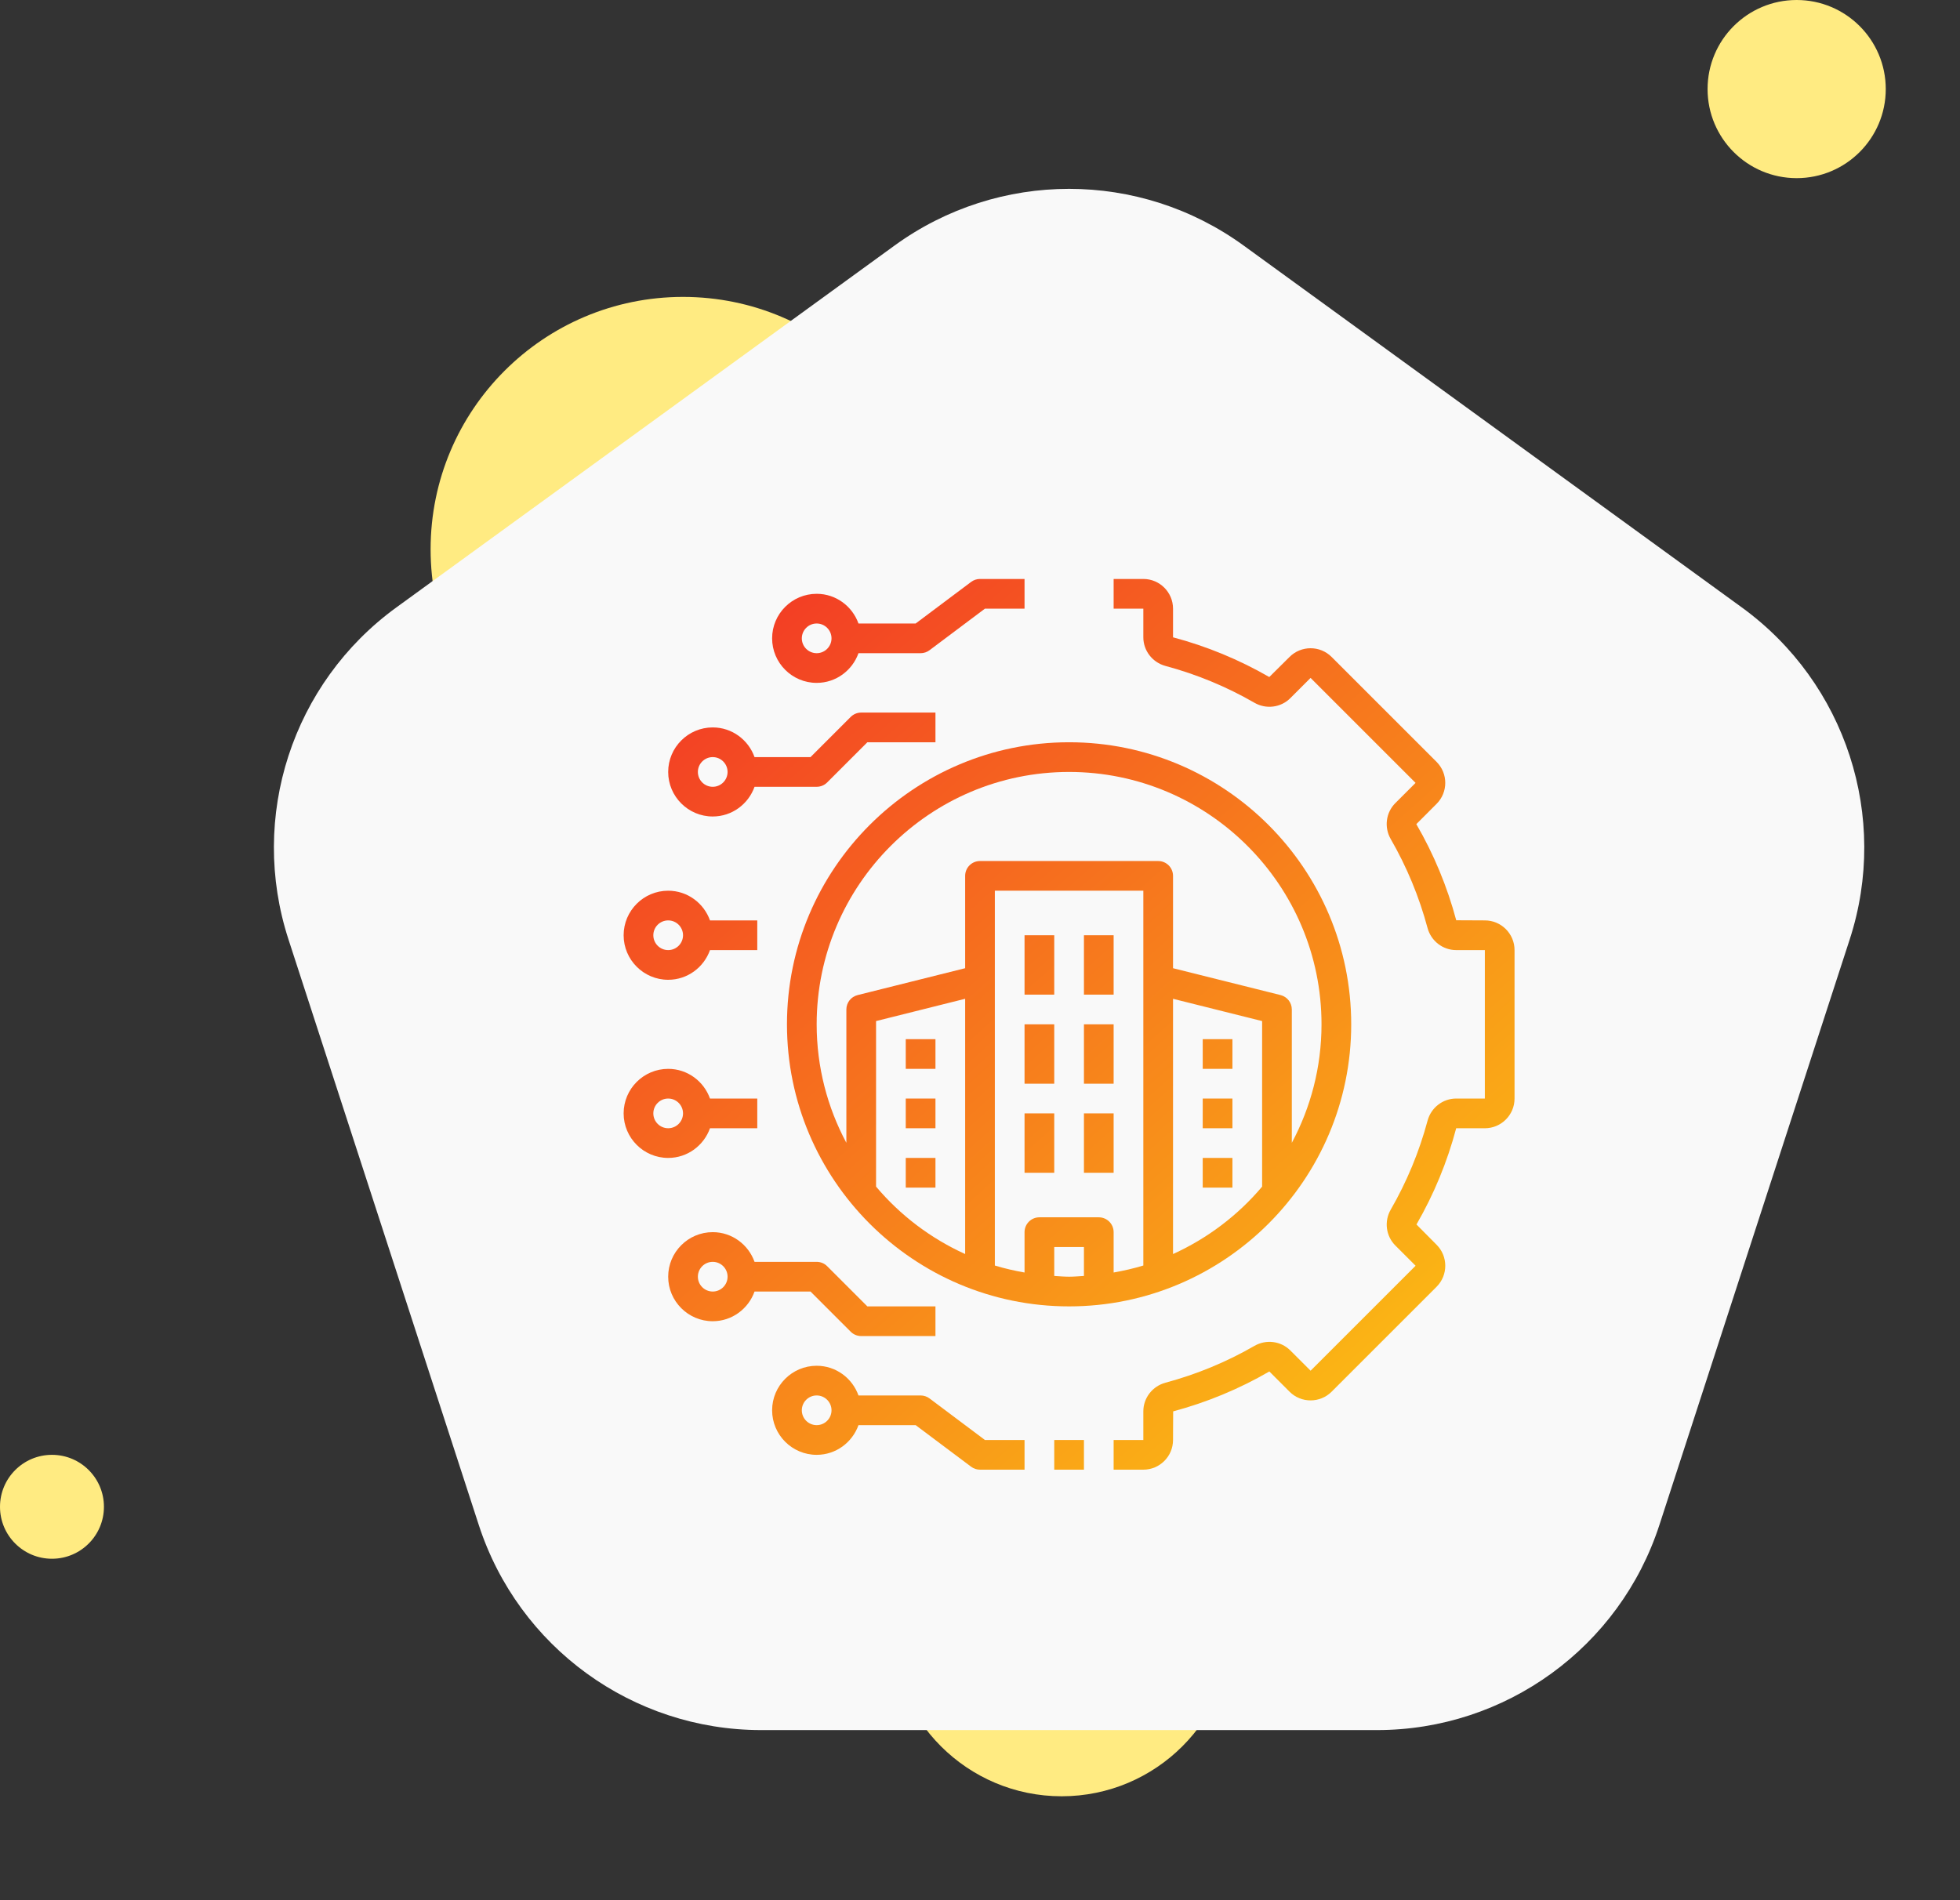 <svg width="132" height="128" viewBox="0 0 132 128" fill="none" xmlns="http://www.w3.org/2000/svg">
<rect x="0" y="0" width="132" height="128" fill="#333333" stroke="none"/>
<circle cx="46" cy="37" r="17" fill="#FFEB82"/>
<circle cx="121" cy="6" r="6" fill="#FFEB82"/>
<circle cx="71.5" cy="109.5" r="11.5" fill="#FFEB82"/>
<circle cx="3.5" cy="101.5" r="3.5" fill="#FFEB82"/>
<path d="M60.244 16.541C67.254 11.448 76.746 11.448 83.756 16.541L117.308 40.918C124.317 46.011 127.251 55.038 124.573 63.279L111.757 102.721C109.08 110.962 101.401 116.541 92.736 116.541H51.264C42.599 116.541 34.92 110.962 32.243 102.721L19.427 63.279C16.749 55.038 19.683 46.011 26.692 40.918L60.244 16.541Z" fill="#F9F9F9"/>
<path d="M53 69C53 79.477 61.523 88 72 88C82.477 88 91 79.477 91 69C91 58.523 82.477 50 72 50C61.523 50 53 58.523 53 69ZM59 79.932V68.781L65 67.28V84.474C62.675 83.418 60.626 81.862 59 79.932ZM77 85.247C76.35 85.447 75.68 85.597 75 85.718V83C75 82.447 74.552 82 74 82H70C69.448 82 69 82.447 69 83V85.719C68.32 85.597 67.65 85.448 67 85.248V60H77V85.247ZM71 85.949V84H73V85.949C72.667 85.969 72.338 86 72 86C71.662 86 71.333 85.969 71 85.949ZM79 84.474V67.281L85 68.782V79.933C83.374 81.862 81.325 83.418 79 84.474ZM72 52C81.374 52 89 59.626 89 69C89 71.885 88.273 74.601 87 76.983V68C87 67.541 86.688 67.142 86.243 67.03L79 65.22V59C79 58.447 78.552 58 78 58H66C65.448 58 65 58.447 65 59V65.22L57.757 67.031C57.312 67.142 57 67.541 57 68V76.983C55.727 74.601 55 71.885 55 69C55 59.626 62.626 52 72 52Z" fill="url(#paint0_linear_289_1430)"/>
<path d="M61 70H63V72H61V70Z" fill="url(#paint1_linear_289_1430)"/>
<path d="M61 74H63V76H61V74Z" fill="url(#paint2_linear_289_1430)"/>
<path d="M61 78H63V80H61V78Z" fill="url(#paint3_linear_289_1430)"/>
<path d="M81 70H83V72H81V70Z" fill="url(#paint4_linear_289_1430)"/>
<path d="M81 74H83V76H81V74Z" fill="url(#paint5_linear_289_1430)"/>
<path d="M81 78H83V80H81V78Z" fill="url(#paint6_linear_289_1430)"/>
<path d="M69 63H71V67H69V63Z" fill="url(#paint7_linear_289_1430)"/>
<path d="M73 63H75V67H73V63Z" fill="url(#paint8_linear_289_1430)"/>
<path d="M69 69H71V73H69V69Z" fill="url(#paint9_linear_289_1430)"/>
<path d="M73 69H75V73H73V69Z" fill="url(#paint10_linear_289_1430)"/>
<path d="M69 75H71V79H69V75Z" fill="url(#paint11_linear_289_1430)"/>
<path d="M73 75H75V79H73V75Z" fill="url(#paint12_linear_289_1430)"/>
<path d="M55 46C56.302 46 57.402 45.161 57.816 44H62C62.216 44 62.427 43.93 62.6 43.8L66.333 41H69V39H66C65.784 39 65.573 39.07 65.4 39.2L61.667 42H57.816C57.402 40.839 56.302 40 55 40C53.346 40 52 41.346 52 43C52 44.654 53.346 46 55 46ZM55 42C55.551 42 56 42.448 56 43C56 43.552 55.551 44 55 44C54.449 44 54 43.552 54 43C54 42.448 54.449 42 55 42Z" fill="url(#paint13_linear_289_1430)"/>
<path d="M100 62L98.073 61.991C97.466 59.723 96.564 57.546 95.385 55.514L96.749 54.15C97.529 53.371 97.529 52.101 96.749 51.322L89.678 44.251C88.899 43.472 87.629 43.472 86.849 44.251L85.482 45.606C83.455 44.437 81.277 43.535 79 42.931V41C79 39.897 78.103 39 77 39H75V41H77V42.931C77 43.83 77.613 44.622 78.491 44.859C80.59 45.422 82.606 46.256 84.482 47.339C85.269 47.793 86.264 47.666 86.899 47.029L88.263 45.665L95.334 52.736L93.97 54.1C93.334 54.736 93.207 55.73 93.66 56.517C94.743 58.394 95.578 60.41 96.14 62.508C96.376 63.387 97.169 64 98.069 64H100V74H98.069C97.169 74 96.377 74.613 96.142 75.491C95.58 77.59 94.745 79.605 93.662 81.482C93.208 82.269 93.335 83.263 93.972 83.899L95.336 85.263L88.265 92.334L86.901 90.97C86.265 90.332 85.271 90.206 84.484 90.66C82.608 91.743 80.592 92.577 78.494 93.14C77.614 93.376 77 94.168 77 95.069V97H75V99H77C78.103 99 79 98.103 79 97L79.009 95.073C81.277 94.465 83.455 93.563 85.486 92.385L86.85 93.749C87.629 94.528 88.899 94.528 89.679 93.749L96.75 86.678C97.53 85.899 97.53 84.629 96.75 83.85L95.395 82.483C96.566 80.455 97.467 78.277 98.07 76.001H100C101.103 76.001 102 75.104 102 74.001V64C102 62.897 101.103 62 100 62Z" fill="url(#paint14_linear_289_1430)"/>
<path d="M62.6 94.2C62.427 94.07 62.216 94 62 94H57.816C57.402 92.839 56.302 92 55 92C53.346 92 52 93.346 52 95C52 96.654 53.346 98 55 98C56.302 98 57.402 97.161 57.816 96H61.667L65.4 98.8C65.573 98.93 65.784 99 66 99H69V97H66.333L62.6 94.2ZM55 96C54.449 96 54 95.552 54 95C54 94.448 54.449 94 55 94C55.551 94 56 94.448 56 95C56 95.552 55.551 96 55 96Z" fill="url(#paint15_linear_289_1430)"/>
<path d="M54.586 87L57.293 89.707C57.48 89.895 57.735 90 58 90H63V88H58.414L55.707 85.293C55.52 85.105 55.265 85 55 85H50.816C50.402 83.839 49.302 83 48 83C46.346 83 45 84.346 45 86C45 87.654 46.346 89 48 89C49.302 89 50.402 88.161 50.816 87H54.586ZM48 87C47.449 87 47 86.552 47 86C47 85.448 47.449 85 48 85C48.551 85 49 85.448 49 86C49 86.552 48.551 87 48 87Z" fill="url(#paint16_linear_289_1430)"/>
<path d="M48 55C49.302 55 50.402 54.161 50.816 53H55C55.265 53 55.52 52.895 55.707 52.707L58.414 50H63V48H58C57.735 48 57.48 48.105 57.293 48.293L54.586 51H50.816C50.402 49.839 49.302 49 48 49C46.346 49 45 50.346 45 52C45 53.654 46.346 55 48 55ZM48 51C48.551 51 49 51.448 49 52C49 52.552 48.551 53 48 53C47.449 53 47 52.552 47 52C47 51.448 47.449 51 48 51Z" fill="url(#paint17_linear_289_1430)"/>
<path d="M45 66C46.302 66 47.402 65.161 47.816 64H51V62H47.816C47.402 60.839 46.302 60 45 60C43.346 60 42 61.346 42 63C42 64.654 43.346 66 45 66ZM45 62C45.551 62 46 62.448 46 63C46 63.552 45.551 64 45 64C44.449 64 44 63.552 44 63C44 62.448 44.449 62 45 62Z" fill="url(#paint18_linear_289_1430)"/>
<path d="M47.816 76H51V74H47.816C47.402 72.839 46.302 72 45 72C43.346 72 42 73.346 42 75C42 76.654 43.346 78 45 78C46.302 78 47.402 77.161 47.816 76ZM44 75C44 74.448 44.449 74 45 74C45.551 74 46 74.448 46 75C46 75.552 45.551 76 45 76C44.449 76 44 75.552 44 75Z" fill="url(#paint19_linear_289_1430)"/>
<path d="M71 97H73V99H71V97Z" fill="url(#paint20_linear_289_1430)"/>
<defs>
<linearGradient id="paint0_linear_289_1430" x1="47" y1="38" x2="100.5" y2="98" gradientUnits="userSpaceOnUse">
<stop stop-color="#F23426"/>
<stop offset="1" stop-color="#FCC812"/>
</linearGradient>
<linearGradient id="paint1_linear_289_1430" x1="47" y1="38" x2="100.5" y2="98" gradientUnits="userSpaceOnUse">
<stop stop-color="#F23426"/>
<stop offset="1" stop-color="#FCC812"/>
</linearGradient>
<linearGradient id="paint2_linear_289_1430" x1="47" y1="38" x2="100.5" y2="98" gradientUnits="userSpaceOnUse">
<stop stop-color="#F23426"/>
<stop offset="1" stop-color="#FCC812"/>
</linearGradient>
<linearGradient id="paint3_linear_289_1430" x1="47" y1="38" x2="100.5" y2="98" gradientUnits="userSpaceOnUse">
<stop stop-color="#F23426"/>
<stop offset="1" stop-color="#FCC812"/>
</linearGradient>
<linearGradient id="paint4_linear_289_1430" x1="47" y1="38" x2="100.5" y2="98" gradientUnits="userSpaceOnUse">
<stop stop-color="#F23426"/>
<stop offset="1" stop-color="#FCC812"/>
</linearGradient>
<linearGradient id="paint5_linear_289_1430" x1="47" y1="38" x2="100.5" y2="98" gradientUnits="userSpaceOnUse">
<stop stop-color="#F23426"/>
<stop offset="1" stop-color="#FCC812"/>
</linearGradient>
<linearGradient id="paint6_linear_289_1430" x1="47" y1="38" x2="100.5" y2="98" gradientUnits="userSpaceOnUse">
<stop stop-color="#F23426"/>
<stop offset="1" stop-color="#FCC812"/>
</linearGradient>
<linearGradient id="paint7_linear_289_1430" x1="47" y1="38" x2="100.5" y2="98" gradientUnits="userSpaceOnUse">
<stop stop-color="#F23426"/>
<stop offset="1" stop-color="#FCC812"/>
</linearGradient>
<linearGradient id="paint8_linear_289_1430" x1="47" y1="38" x2="100.5" y2="98" gradientUnits="userSpaceOnUse">
<stop stop-color="#F23426"/>
<stop offset="1" stop-color="#FCC812"/>
</linearGradient>
<linearGradient id="paint9_linear_289_1430" x1="47" y1="38" x2="100.5" y2="98" gradientUnits="userSpaceOnUse">
<stop stop-color="#F23426"/>
<stop offset="1" stop-color="#FCC812"/>
</linearGradient>
<linearGradient id="paint10_linear_289_1430" x1="47" y1="38" x2="100.5" y2="98" gradientUnits="userSpaceOnUse">
<stop stop-color="#F23426"/>
<stop offset="1" stop-color="#FCC812"/>
</linearGradient>
<linearGradient id="paint11_linear_289_1430" x1="47" y1="38" x2="100.5" y2="98" gradientUnits="userSpaceOnUse">
<stop stop-color="#F23426"/>
<stop offset="1" stop-color="#FCC812"/>
</linearGradient>
<linearGradient id="paint12_linear_289_1430" x1="47" y1="38" x2="100.5" y2="98" gradientUnits="userSpaceOnUse">
<stop stop-color="#F23426"/>
<stop offset="1" stop-color="#FCC812"/>
</linearGradient>
<linearGradient id="paint13_linear_289_1430" x1="47" y1="38" x2="100.5" y2="98" gradientUnits="userSpaceOnUse">
<stop stop-color="#F23426"/>
<stop offset="1" stop-color="#FCC812"/>
</linearGradient>
<linearGradient id="paint14_linear_289_1430" x1="47" y1="38" x2="100.5" y2="98" gradientUnits="userSpaceOnUse">
<stop stop-color="#F23426"/>
<stop offset="1" stop-color="#FCC812"/>
</linearGradient>
<linearGradient id="paint15_linear_289_1430" x1="47" y1="38" x2="100.5" y2="98" gradientUnits="userSpaceOnUse">
<stop stop-color="#F23426"/>
<stop offset="1" stop-color="#FCC812"/>
</linearGradient>
<linearGradient id="paint16_linear_289_1430" x1="47" y1="38" x2="100.5" y2="98" gradientUnits="userSpaceOnUse">
<stop stop-color="#F23426"/>
<stop offset="1" stop-color="#FCC812"/>
</linearGradient>
<linearGradient id="paint17_linear_289_1430" x1="47" y1="38" x2="100.5" y2="98" gradientUnits="userSpaceOnUse">
<stop stop-color="#F23426"/>
<stop offset="1" stop-color="#FCC812"/>
</linearGradient>
<linearGradient id="paint18_linear_289_1430" x1="47" y1="38" x2="100.5" y2="98" gradientUnits="userSpaceOnUse">
<stop stop-color="#F23426"/>
<stop offset="1" stop-color="#FCC812"/>
</linearGradient>
<linearGradient id="paint19_linear_289_1430" x1="47" y1="38" x2="100.5" y2="98" gradientUnits="userSpaceOnUse">
<stop stop-color="#F23426"/>
<stop offset="1" stop-color="#FCC812"/>
</linearGradient>
<linearGradient id="paint20_linear_289_1430" x1="47" y1="38" x2="100.5" y2="98" gradientUnits="userSpaceOnUse">
<stop stop-color="#F23426"/>
<stop offset="1" stop-color="#FCC812"/>
</linearGradient>
</defs>
</svg>
